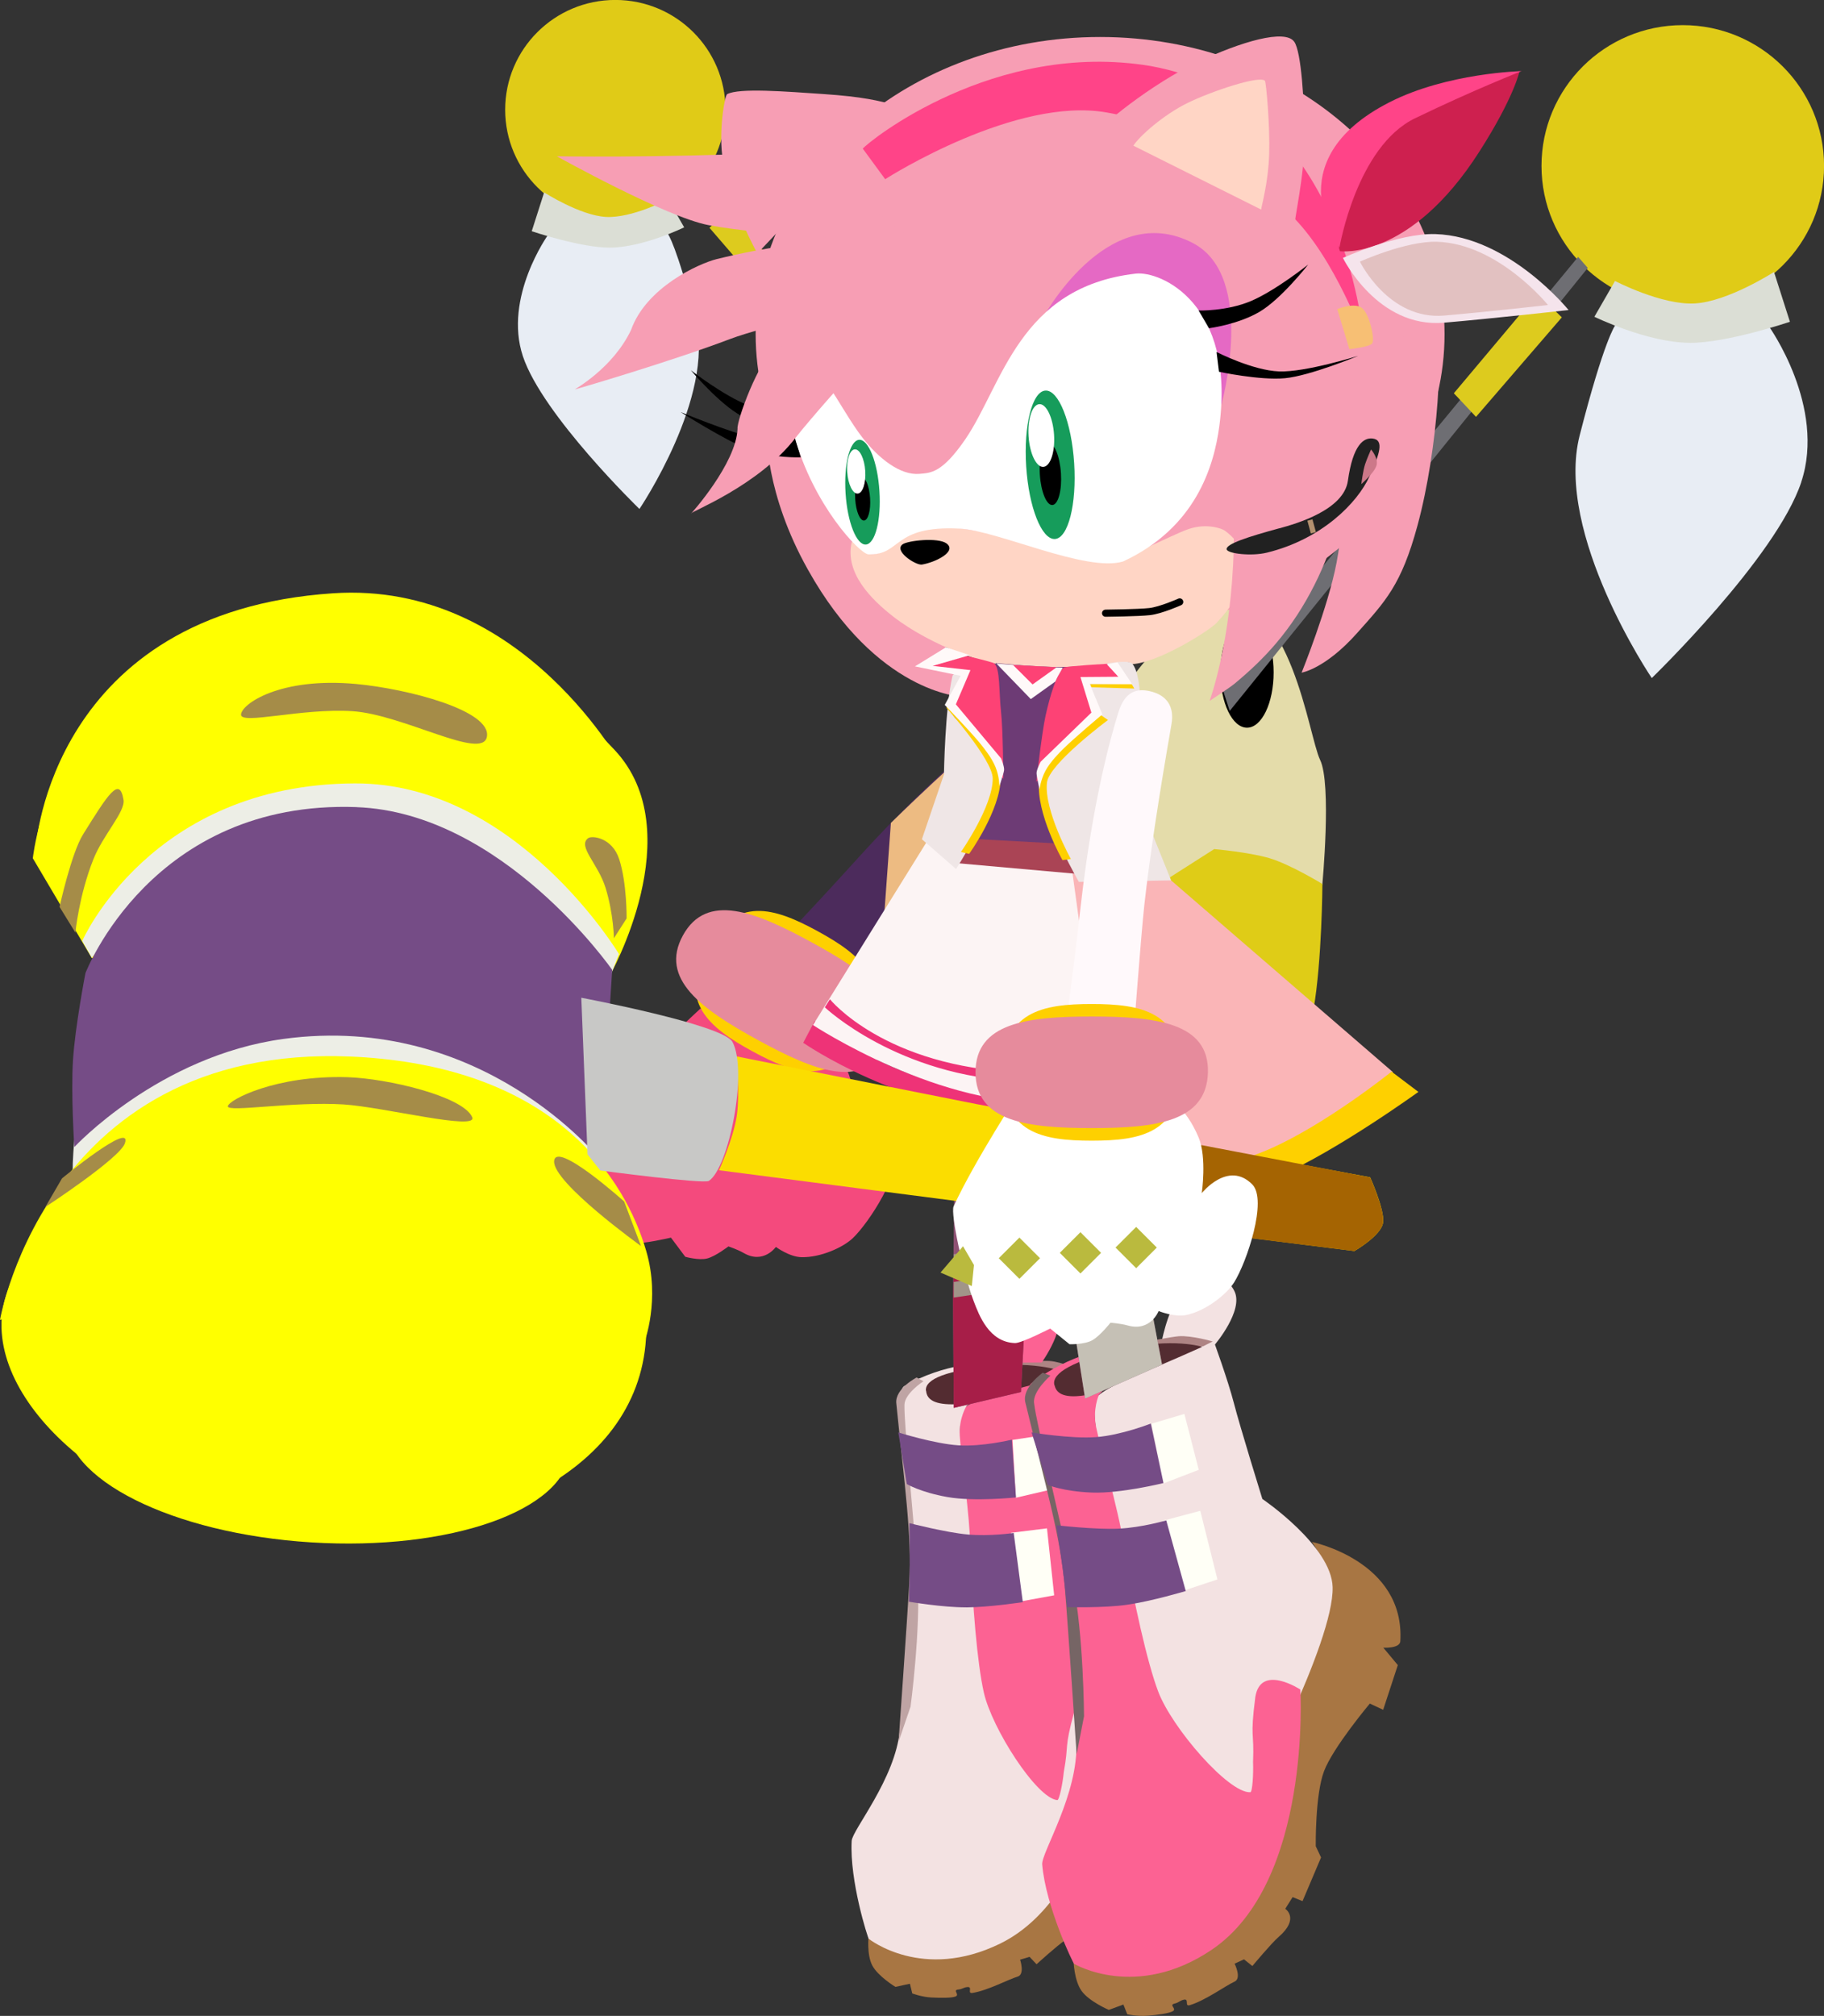 <svg version="1.1" xmlns="http://www.w3.org/2000/svg" xmlns:xlink="http://www.w3.org/1999/xlink" width="32.005" height="35.37" viewBox="0,0,32.005,35.37"><rect x="0" y="0" width="32.005" height="35.37" fill="#333333" stroke="none"/><g transform="translate(-221.55,-165.505)"><g data-paper-data="{&quot;isPaintingLayer&quot;:true}" fill-rule="nonzero" stroke-miterlimit="10" stroke-dasharray="" stroke-dashoffset="0" style="mix-blend-mode: normal"><path d="M239.132,178.185c0.313,-0.235 0.512,-0.145 0.656,0.015c0.214,0.238 0.198,0.482 -0.026,0.701c-0.895,0.875 -1.661,1.656 -2.24,2.296c-0.353,0.39 -1.674,1.963 -1.674,1.963c0,0 -0.081,-0.076 -0.384,-0.193c-0.303,-0.117 -0.538,-0.607 -0.538,-0.607c0,0 0.807,-0.836 1.681,-1.803c0.611,-0.676 1.578,-1.661 2.524,-2.372z" data-paper-data="{&quot;index&quot;:null}" fill="#4c2b5c" stroke="none" stroke-width="0" stroke-linecap="butt" stroke-linejoin="miter"/><path d="M239.132,178.185c0.313,-0.235 0.512,-0.145 0.656,0.015c0.214,0.238 0.198,0.482 -0.026,0.701c-0.895,0.875 -1.661,1.656 -2.24,2.296c-0.098,0.109 -0.47,0.541 -0.47,0.541l0.13,-1.794c0,0 1.263,-1.243 1.95,-1.759z" data-paper-data="{&quot;index&quot;:null}" fill="#edbb82" stroke="none" stroke-width="0" stroke-linecap="butt" stroke-linejoin="miter"/><g data-paper-data="{&quot;index&quot;:null}" stroke-width="0" stroke-linecap="butt" stroke-linejoin="miter"><g data-paper-data="{&quot;index&quot;:null}"><path d="M230.414,167.43c0,-1.063 0.865,-1.926 1.933,-1.926c1.067,0 1.933,0.862 1.933,1.926c0,1.063 -0.865,1.926 -1.933,1.926c-1.067,0 -1.933,-0.862 -1.933,-1.926z" fill="#e0cb17" stroke="none"/><path d="M231.081,168.066c0,-0.657 0.535,-1.19 1.194,-1.19c0.659,0 1.194,0.533 1.194,1.19c0,0.657 -0.535,1.19 -1.194,1.19c-0.659,0 -1.194,-0.533 -1.194,-1.19z" fill="#e0cb17" stroke="#000000"/><path d="M230.725,171.756c-0.344,-1.033 0.442,-2.131 0.442,-2.131l2.103,-0.015c0,0 0.153,0.203 0.486,1.505c0.345,1.352 -0.986,3.32 -0.986,3.32c0,0 -1.7,-1.646 -2.045,-2.679z" fill="#e8edf4" stroke="#000000"/><path d="M232.249,169.85c-0.511,0.002 -1.369,-0.288 -1.369,-0.288l0.218,-0.681c0,0 0.628,0.404 1.083,0.43c0.454,0.026 1.092,-0.307 1.092,-0.307l0.282,0.49c0,0 -0.722,0.354 -1.307,0.356z" fill="#dbded5" stroke="#000000"/></g><g data-paper-data="{&quot;index&quot;:null}" stroke="none"><path d="M238.306,173.602c0.201,0 0.364,0.339 0.364,0.756c0,0.418 -0.163,0.756 -0.364,0.756c-0.201,0 -0.364,-0.339 -0.364,-0.756c0,-0.418 0.163,-0.756 0.364,-0.756z" fill="#000000"/><path d="M239.711,178.877c0.21,0 0.835,0.905 0.835,1.089c0,0.184 -0.352,1.391 -0.562,1.391c-0.21,0 -1.26,-0.333 -1.26,-0.333c0,0 0.777,-2.147 0.987,-2.147z" fill="#807d5a"/><path d="M233.645,168.826l0.132,-0.151l4.867,5.898l-0.101,0.313z" fill="#6e6e73"/><path d="M235.477,170.54l-0.304,0.323l-1.174,-1.361l0.334,-0.323z" fill="#ddcb1e"/></g></g><g data-paper-data="{&quot;index&quot;:null}" stroke-width="0" stroke-linecap="butt" stroke-linejoin="miter"><g data-paper-data="{&quot;index&quot;:null}"><path d="M251.077,170.886c-1.369,0 -2.479,-1.106 -2.479,-2.47c0,-1.364 1.11,-2.47 2.479,-2.47c1.369,0 2.479,1.106 2.479,2.47c0,1.364 -1.11,2.47 -2.479,2.47z" fill="#e0cb17" stroke="none"/><path d="M251.167,170.757c-0.846,0 -1.532,-0.683 -1.532,-1.526c0,-0.843 0.686,-1.526 1.532,-1.526c0.846,0 1.532,0.683 1.532,1.526c0,0.843 -0.686,1.526 -1.532,1.526z" fill="#e0cb17" stroke="#000000"/><path d="M253.156,173.965c-0.442,1.326 -2.623,3.437 -2.623,3.437c0,0 -1.708,-2.524 -1.265,-4.258c0.427,-1.671 0.623,-1.931 0.623,-1.931l2.698,0.019c0,0 1.008,1.408 0.566,2.733z" fill="#e8edf4" stroke="#000000"/><path d="M251.202,171.52c-0.749,-0.003 -1.676,-0.457 -1.676,-0.457l0.362,-0.628c0,0 0.819,0.427 1.401,0.394c0.583,-0.033 1.389,-0.552 1.389,-0.552l0.279,0.874c0,0 -1.1,0.372 -1.756,0.37z" fill="#dbded5" stroke="#000000"/></g><g data-paper-data="{&quot;index&quot;:null}" stroke="none"><path d="M244.713,178.837c0.206,0.424 0.039,2.192 0.039,2.192l-3.115,0.019c0,0 -1.015,-1.289 -0.696,-2.713c0.235,-1.047 1.781,-2.344 1.981,-2.35c1.291,-0.039 1.586,2.428 1.791,2.852z" fill="#e4dcaa"/><path d="M243.898,177.303c0,0.536 -0.209,0.97 -0.467,0.97c-0.258,0 -0.467,-0.434 -0.467,-0.97c0,-0.536 0.209,-0.97 0.467,-0.97c0.258,0 0.467,0.434 0.467,0.97z" fill="#000000"/><path d="M244.599,183.213c-0.147,0.848 -0.611,2.207 -0.611,2.207l-1.181,0.483c0,0 -1.428,-0.574 -1.402,-1.345c0.013,-0.383 0.219,-3.37 0.219,-3.37l1.231,-0.785c0,0 0.603,0.052 0.968,0.159c0.364,0.107 0.931,0.453 0.931,0.453c0,0 -0.008,1.351 -0.156,2.199z" fill="#dfcc17"/><path d="M242.894,185.855c0,0 -1.347,0.427 -1.616,0.427c-0.269,0 -0.72,-1.549 -0.72,-1.785c0,-0.236 0.802,-1.397 1.071,-1.397c0.269,0 1.266,2.755 1.266,2.755z" fill="#807d5a"/><path d="M243.127,177.979l-0.13,-0.401l6.244,-7.566l0.169,0.194z" fill="#6e6e73"/><path d="M248.527,170.659l0.428,0.414l-1.506,1.746l-0.389,-0.414z" fill="#ddcb1e"/></g></g><g data-paper-data="{&quot;index&quot;:null}" stroke="none" stroke-width="0" stroke-linecap="butt" stroke-linejoin="miter"><g><path d="M241.694,193.091c0,0 1.498,0.527 1.236,1.846c-0.024,0.123 -0.296,0.068 -0.296,0.068l0.199,0.321l-0.345,0.706l-0.206,-0.133c0,0 -0.709,0.641 -0.913,1.014c-0.203,0.372 -0.309,1.221 -0.309,1.221l0.062,0.197l-0.406,0.68l-0.155,-0.089l-0.148,0.176c0,0 0.223,0.194 -0.177,0.452c-0.128,0.083 -0.498,0.419 -0.498,0.419l-0.123,-0.13l-0.166,0.05c0,0 0.088,0.258 -0.043,0.297c-0.157,0.046 -0.525,0.244 -0.791,0.286c-0.103,0.016 0.011,-0.111 -0.09,-0.103c-0.066,0.005 -0.088,0.037 -0.157,0.043c-0.112,0.01 0.028,0.088 -0.05,0.122c-0.064,0.028 -0.261,0.027 -0.429,0.018c-0.168,-0.009 -0.332,-0.071 -0.332,-0.071l-0.041,-0.17l-0.254,0.055c0,0 -0.305,-0.184 -0.406,-0.375c-0.101,-0.191 -0.065,-0.517 -0.065,-0.517c0,0 0.589,0.254 0.969,0.267c3.229,-0.622 2.806,-2.31 3.348,-4.143c0.25,-0.846 0.681,-1.154 0.736,-1.718c0.045,-0.463 -0.149,-0.787 -0.149,-0.787z" data-paper-data="{&quot;index&quot;:null}" fill="#a87643"/><path d="M238.71,194.891c-0.11,-1.015 -0.486,-4.478 -0.251,-4.681c0.314,-0.251 2.072,-0.67 2.072,-0.67c0,0 0.147,0.678 0.194,1.084c0.047,0.405 0.25,1.645 0.25,1.645c0,0 1.036,0.934 0.959,1.618c-0.103,0.918 -1.871,3.353 -1.871,3.353c0,0 -1.161,-0.575 -1.354,-2.348z" data-paper-data="{&quot;index&quot;:null}" fill="#fc6293"/><path d="M239.005,189.482c0.229,0.17 -0.493,0.686 -0.493,0.686c0,0 -0.142,0.221 -0.121,0.532c0.035,0.511 0.167,1.267 0.192,2.056c0.029,0.899 0.114,1.931 0.23,2.445c0.143,0.634 0.927,1.856 1.289,1.888c0.035,0.003 0.095,-0.295 0.114,-0.493c0.095,-0.521 -0.002,-0.377 0.185,-1.065c0.162,-0.551 0.764,-0.025 0.764,-0.025c0,0 -0.254,3.213 -2.064,4.1c-1.364,0.668 -2.299,-0.078 -2.307,-0.083c-0.014,-0.008 -0.339,-1.015 -0.3,-1.718c0.011,-0.195 0.765,-1.083 0.846,-1.948c0.075,-0.805 0.262,-2.16 0.242,-3.054c-0.035,-1.602 -0.37,-2.861 -0.164,-2.979c0.689,-0.392 1.444,-0.449 1.586,-0.344z" data-paper-data="{&quot;index&quot;:null}" fill="#f3e2e2"/><path d="M237.317,196.063c0,0 0.153,-2.147 0.187,-2.775c0.047,-0.868 -0.081,-1.693 -0.227,-3.163c-0.025,-0.256 0.357,-0.451 0.357,-0.451l0.119,0.066c0,0 -0.33,0.213 -0.333,0.414c-0.006,0.399 0.159,1.858 0.232,3.048c0.055,0.902 -0.125,2.247 -0.125,2.247z" data-paper-data="{&quot;index&quot;:null}" fill="#bfa4a4"/><path d="M239.466,193.602l-0.178,-1.203l0.633,-0.078l0.126,1.175z" data-paper-data="{&quot;index&quot;:null}" fill="#fffff6"/><path d="M239.374,191.784l-0.058,-1.015l0.566,-0.086l0.109,0.957z" data-paper-data="{&quot;index&quot;:null}" fill="#fffff6"/><path d="M237.461,191.542l-0.149,-0.904c0,0 0.635,0.199 1.055,0.226c0.42,0.027 0.937,-0.099 0.937,-0.099l0.073,1.013c0,0 -0.73,0.078 -1.206,-0.007c-0.476,-0.085 -0.71,-0.228 -0.71,-0.228z" data-paper-data="{&quot;index&quot;:null}" fill="#754c86"/><path d="M238.505,193.707c-0.406,0.003 -1.007,-0.099 -1.007,-0.099c0,0 0.014,-0.396 0.015,-0.649c0.002,-0.254 -0.007,-0.73 -0.007,-0.73c0,0 0.643,0.166 1.028,0.2c0.385,0.035 0.803,-0.027 0.803,-0.027l0.16,1.214c0,0 -0.586,0.089 -0.992,0.092z" data-paper-data="{&quot;index&quot;:null}" fill="#754c86"/><path d="M240.346,189.606l-1.632,-0.163c0,0 0.089,-0.053 0.441,-0.047c0.352,0.006 0.681,-0.021 0.812,-0.012c0.216,0.015 0.547,0.164 0.547,0.164z" data-paper-data="{&quot;index&quot;:null}" fill="#ae8484"/><path d="M237.797,189.903c-0.018,-0.2 0.363,-0.36 1.216,-0.436c0.853,-0.076 1.318,0.146 1.318,0.146c0,0 -0.666,0.195 -1.013,0.279c-0.708,0.182 -0.603,0.235 -0.986,0.251c-0.383,0.016 -0.518,-0.082 -0.531,-0.231z" data-paper-data="{&quot;index&quot;:null}" fill="#532c31"/></g><path d="M238.897,189.417c0,0 0.078,-0.732 0.356,-0.957c0.278,-0.225 0.648,-0.338 0.842,-0.013c0.194,0.325 -0.266,0.964 -0.266,0.964z" fill="#fc6293"/></g><g data-paper-data="{&quot;index&quot;:null}" stroke="none" stroke-width="0" stroke-linecap="butt" stroke-linejoin="miter"><path d="M239.572,184.367l0.005,3.463l-0.113,2.099l-1.178,0.278l-0.014,-1.929l0.042,-3.747z" data-paper-data="{&quot;index&quot;:null}" fill="#8e5173"/><path d="M239.572,187.334l0.005,0.496l-0.113,2.099l-1.178,0.278l-0.014,-1.929l0.024,-0.762z" data-paper-data="{&quot;index&quot;:null}" fill="#a71e48"/><path d="M238.285,187.786v-0.275l1.278,-0.178l0.016,0.259z" fill="#a19589"/><path d="M238.285,188.272v-0.275l1.278,-0.178l0.016,0.259z" fill="#a19589"/></g><path d="M240.972,183.126l1.267,0.676l2.673,0.985c0,0 -2.214,0.154 -3.066,-0.123c-0.783,-0.254 -2.164,-1.871 -2.164,-1.871z" data-paper-data="{&quot;index&quot;:null}" fill="#f79db4" stroke="none" stroke-width="0" stroke-linecap="butt" stroke-linejoin="miter"/><path d="M232.256,184.826c0.536,-0.661 1.584,-1.625 1.584,-1.625l2.347,0.719c0,0 0.267,0.247 0.348,0.803c0.052,0.361 -0.179,0.917 -0.179,0.917c0,0 0.566,-0.43 0.859,0.067c0.188,0.319 -0.414,1.25 -0.703,1.524c-0.17,0.161 -0.563,0.34 -0.9,0.332c-0.212,-0.005 -0.448,-0.18 -0.448,-0.18c0,0 -0.216,0.308 -0.564,0.107c-0.106,-0.062 -0.269,-0.116 -0.269,-0.116c0,0 -0.223,0.172 -0.37,0.211c-0.146,0.039 -0.387,-0.029 -0.387,-0.029l-0.251,-0.336c0,0 -0.527,0.122 -0.634,0.091c-0.418,-0.12 -0.47,-0.6 -0.5,-0.857c-0.054,-0.471 -0.019,-1.522 0.066,-1.627z" data-paper-data="{&quot;index&quot;:null}" fill="#f44a7d" stroke="none" stroke-width="0" stroke-linecap="butt" stroke-linejoin="miter"/><g data-paper-data="{&quot;index&quot;:null}" stroke="none" stroke-width="0" stroke-linecap="butt" stroke-linejoin="miter"><path d="M241.937,189.028c0,0 0.138,-0.723 0.433,-0.925c0.295,-0.202 0.674,-0.284 0.84,0.056c0.167,0.34 -0.344,0.939 -0.344,0.939z" fill="#f3e2e2"/><g><path d="M244.567,192.559c0,0 1.636,0.332 1.554,1.742c-0.008,0.131 -0.298,0.114 -0.298,0.114l0.254,0.305l-0.257,0.784l-0.234,-0.109c0,0 -0.646,0.769 -0.804,1.187c-0.158,0.417 -0.145,1.316 -0.145,1.316l0.093,0.197l-0.325,0.766l-0.174,-0.07l-0.129,0.205c0,0 0.26,0.17 -0.119,0.496c-0.122,0.105 -0.458,0.508 -0.458,0.508l-0.147,-0.117l-0.165,0.076c0,0 0.129,0.256 -0.001,0.315c-0.157,0.071 -0.511,0.33 -0.782,0.412c-0.105,0.032 -0.005,-0.118 -0.109,-0.095c-0.068,0.015 -0.086,0.051 -0.157,0.067c-0.115,0.027 0.042,0.088 -0.034,0.134c-0.062,0.038 -0.268,0.066 -0.444,0.08c-0.176,0.015 -0.356,-0.025 -0.356,-0.025l-0.068,-0.171l-0.256,0.094c0,0 -0.345,-0.148 -0.477,-0.332c-0.133,-0.184 -0.142,-0.529 -0.142,-0.529c0,0 0.65,0.179 1.047,0.139c3.272,-1.114 2.587,-2.81 2.886,-4.796c0.138,-0.917 0.542,-1.3 0.518,-1.894c-0.02,-0.488 -0.269,-0.798 -0.269,-0.798z" data-paper-data="{&quot;index&quot;:null}" fill="#a87643"/><path d="M241.721,194.863c-0.261,-1.041 -1.153,-4.591 -0.937,-4.837c0.29,-0.306 2.06,-0.997 2.06,-0.997c0,0 0.251,0.685 0.358,1.1c0.107,0.415 0.498,1.676 0.498,1.676c0,0 1.213,0.822 1.233,1.546c0.026,0.97 -1.463,3.76 -1.463,3.76c0,0 -1.292,-0.431 -1.749,-2.249z" data-paper-data="{&quot;index&quot;:null}" fill="#f3e2e2"/><path d="M241.247,189.191c0.263,0.144 -0.414,0.786 -0.414,0.786c0,0 -0.116,0.251 -0.049,0.571c0.11,0.527 0.357,1.294 0.497,2.112c0.16,0.931 0.395,2.005 0.591,2.523c0.241,0.639 1.235,1.787 1.617,1.768c0.037,-0.002 0.056,-0.321 0.048,-0.53c0.023,-0.556 -0.056,-0.392 0.039,-1.136c0.089,-0.597 0.791,-0.136 0.791,-0.136c0,0 0.2,3.382 -1.556,4.566c-1.324,0.893 -2.405,0.251 -2.414,0.247c-0.016,-0.006 -0.499,-1.007 -0.56,-1.745c-0.017,-0.205 0.64,-1.237 0.599,-2.15c-0.038,-0.849 -0.04,-2.286 -0.189,-3.214c-0.268,-1.662 -0.799,-2.925 -0.601,-3.077c0.661,-0.507 1.438,-0.676 1.601,-0.587z" data-paper-data="{&quot;index&quot;:null}" fill="#fc6293"/><path d="M240.441,196.285c0,0 -0.151,-2.257 -0.206,-2.915c-0.076,-0.911 -0.329,-1.751 -0.694,-3.259c-0.063,-0.262 0.306,-0.521 0.306,-0.521l0.134,0.052c0,0 -0.313,0.27 -0.287,0.479c0.051,0.416 0.434,1.911 0.682,3.14c0.188,0.931 0.195,2.357 0.195,2.357z" data-paper-data="{&quot;index&quot;:null}" fill="#766565"/><path d="M242.322,193.413l-0.359,-1.227l0.648,-0.173l0.301,1.204z" data-paper-data="{&quot;index&quot;:null}" fill="#fffff6"/><path d="M241.963,191.533l-0.207,-1.049l0.576,-0.171l0.252,0.981z" data-paper-data="{&quot;index&quot;:null}" fill="#fffff6"/><path d="M239.651,190.638c0,0 0.69,0.115 1.131,0.082c0.441,-0.033 0.961,-0.238 0.961,-0.238l0.222,1.044c0,0 -0.748,0.186 -1.256,0.167c-0.508,-0.02 -0.772,-0.134 -0.772,-0.134z" data-paper-data="{&quot;index&quot;:null}" fill="#754c86"/><path d="M240.274,193.703c0,0 -0.043,-0.414 -0.078,-0.678c-0.035,-0.264 -0.113,-0.759 -0.113,-0.759c0,0 0.693,0.08 1.099,0.06c0.406,-0.02 0.832,-0.145 0.832,-0.145l0.342,1.24c0,0 -0.597,0.178 -1.019,0.239c-0.422,0.062 -1.063,0.043 -1.063,0.043z" data-paper-data="{&quot;index&quot;:null}" fill="#754c86"/><path d="M242.661,189.126l-1.722,0.066c0,0 0.085,-0.068 0.452,-0.112c0.367,-0.044 0.706,-0.12 0.843,-0.13c0.227,-0.016 0.594,0.092 0.594,0.092z" data-paper-data="{&quot;index&quot;:null}" fill="#ae8484"/><path d="M240.05,189.804c-0.048,-0.206 0.326,-0.427 1.203,-0.63c0.877,-0.203 1.393,-0.038 1.393,-0.038c0,0 -0.665,0.299 -1.015,0.437c-0.711,0.291 -0.594,0.332 -0.99,0.404c-0.396,0.072 -0.551,-0.01 -0.586,-0.163z" data-paper-data="{&quot;index&quot;:null}" fill="#532c31"/></g></g><g data-paper-data="{&quot;index&quot;:null}" stroke="none" stroke-width="0" stroke-linecap="butt" stroke-linejoin="miter"><path d="M241.076,184.557l0.641,3.722l0.222,1.168l-1.35,0.596l-0.232,-1.482l-0.612,-4.095z" data-paper-data="{&quot;index&quot;:null}" fill="#8e5173"/><path d="M241.498,187.03l0.22,1.25l0.222,1.168l-1.35,0.596l-0.232,-1.482l-0.172,-1.275z" data-paper-data="{&quot;index&quot;:null}" fill="#c5c0b5"/><path d="M241.498,187.03l0.037,0.233l-1.317,0.289l-0.032,-0.265z" data-paper-data="{&quot;index&quot;:null}" fill="#a19589"/><path d="M241.579,187.515l0.037,0.233l-1.317,0.289l-0.032,-0.265z" data-paper-data="{&quot;index&quot;:null}" fill="#a19589"/></g><g data-paper-data="{&quot;index&quot;:null}" stroke="none" stroke-width="0" stroke-linecap="butt" stroke-linejoin="miter"><path d="M234.747,183.948c-0.758,-0.414 -1.309,-0.868 -0.798,-1.803c0.51,-0.934 1.19,-0.716 1.948,-0.302c0.758,0.414 1.324,0.877 0.798,1.803c-0.525,0.926 -1.19,0.716 -1.948,0.302z" fill="#fed000"/><path d="M234.852,183.755c-0.988,-0.54 -1.737,-1.074 -1.32,-1.836c0.417,-0.762 1.27,-0.421 2.259,0.119c0.988,0.54 1.756,1.085 1.32,1.836c-0.436,0.752 -1.27,0.421 -2.259,-0.119z" fill="#e68b9c"/></g><path d="M235.845,183.419c0,0 1.452,1.258 3.735,1.35c2.654,0.063 4.329,-1.131 4.329,-1.131l0.25,0.377c0,0 -2.021,1.006 -4.602,1.086c-2.163,-0.081 -3.913,-1.3 -3.913,-1.3z" data-paper-data="{&quot;index&quot;:null}" fill="#ee3377" stroke="none" stroke-width="0" stroke-linecap="butt" stroke-linejoin="miter"/><path d="M241.371,180.226l1.249,1.69l1.322,1.803c0,0 -1.288,0.874 -3.867,1.116c-1.979,0.157 -4.26,-1.345 -4.26,-1.345l2.008,-3.234z" data-paper-data="{&quot;index&quot;:null}" fill="#fcf4f4" stroke="none" stroke-width="0" stroke-linecap="butt" stroke-linejoin="miter"/><path d="M236.112,183.037c0,0 0.957,1.189 3.344,1.283c2.654,0.063 4.152,-1.053 4.152,-1.053l0.088,0.123c0,0 -1.2,0.992 -4.232,1.086c-2.163,-0.081 -3.441,-1.297 -3.441,-1.297z" data-paper-data="{&quot;index&quot;:null}" fill="#ee3377" stroke="none" stroke-width="0" stroke-linecap="butt" stroke-linejoin="miter"/><g data-paper-data="{&quot;index&quot;:null}" stroke="none" stroke-width="0" stroke-linecap="butt" stroke-linejoin="miter"><path d="M241.141,186.437l-0.872,-6.335l1.811,0.834l3.911,3.38c0,0 -1.416,1.203 -2.449,1.505c-1.033,0.303 -2.401,0.615 -2.401,0.615z" fill="#fab5b7"/><path d="M245.968,184.308l0.47,0.355c0,0 -1.434,1.038 -2.463,1.486c-1.029,0.449 -2.828,0.82 -2.828,0.82l-0.006,-0.572c0,0 1.68,-0.297 2.672,-0.726c0.992,-0.429 2.155,-1.364 2.155,-1.364z" fill="#fed000"/></g><path d="M238.232,180.64l0.388,-0.489l1.572,0.114l0.384,0.584z" data-paper-data="{&quot;index&quot;:null}" fill="#aa4455" stroke="none" stroke-width="0" stroke-linecap="butt" stroke-linejoin="miter"/><g data-paper-data="{&quot;index&quot;:null}" stroke-width="0" stroke-linecap="butt" stroke-linejoin="miter"><path d="M222.126,180.564c0,0 0.468,-4.649 5.666,-4.184c1.996,0.179 3.254,0.914 4.539,2.28c1.356,1.442 -0.092,3.984 -0.092,3.984l-9.078,-0.329z" fill="#ffff00" stroke="none"/><path d="M222.873,181.868l-0.278,-0.451c0,0 0.206,-0.941 0.413,-1.273c0.444,-0.713 0.641,-1.025 0.709,-0.605c0.034,0.209 -0.36,0.616 -0.529,1.044c-0.254,0.64 -0.315,1.285 -0.315,1.285z" fill="#a58c48" stroke="#000000"/><path d="M225.779,178.042c0.012,-0.188 0.689,-0.66 2.022,-0.536c0.893,0.083 2.379,0.464 2.292,0.927c-0.079,0.423 -1.467,-0.393 -2.362,-0.45c-0.895,-0.056 -1.964,0.246 -1.952,0.058z" fill="#a58c48" stroke="#000000"/><path d="M232.322,181.967c0,0 -0.005,-0.423 -0.146,-0.883c-0.131,-0.426 -0.497,-0.73 -0.306,-0.873c0.067,-0.05 0.422,-0.011 0.545,0.369c0.137,0.423 0.13,1.039 0.13,1.039l-0.223,0.348z" fill="#a58c48" stroke="#000000"/><path d="M227.565,183.517c2.553,0.092 4.443,2.139 4.443,2.139l0.045,0.593c0,0 -2.056,-2.587 -5.527,-2.114c-2.181,0.297 -3.659,1.899 -3.659,1.899c0,0 -0.068,0.283 -0.03,-0.312c0.038,-0.595 0.077,-0.378 0.077,-0.378c0,0 1.069,-1.956 4.651,-1.827z" fill="#edeee6" stroke="none"/><path d="M232.41,182.243l-0.143,0.371c0,0 -2.1,-3.07 -5.511,-2.519c-2.143,0.346 -3.595,2.215 -3.595,2.215l-0.168,-0.296c0,0 1.2,-2.751 4.784,-2.764c2.828,-0.01 4.634,2.994 4.634,2.994z" fill="#edeee6" stroke="none"/><path d="M227.806,179.667c2.564,0.093 4.486,2.855 4.486,2.855l-0.213,3.327c0,0 -2.065,-2.588 -5.551,-2.116c-2.191,0.297 -3.674,1.898 -3.674,1.898c0,0 -0.061,-0.933 -0.023,-1.528c0.038,-0.595 0.218,-1.523 0.218,-1.523c0,0 1.161,-3.044 4.758,-2.914z" fill="#754c86" stroke="none"/><path d="M229.022,187.063c-1.337,-0.084 -7.472,1.6 -7.472,1.6c0,0 0.889,-5.17 6.695,-4.581c3.045,0.309 4.258,2.046 4.646,3.379c0.248,0.852 -0.033,1.59 -0.033,1.59c0,0 -2.498,-1.903 -3.835,-1.987z" fill="#ffff00" stroke="none"/><path d="M227.579,184.883c-0.896,-0.056 -2.038,0.144 -2.031,0.033c0.007,-0.11 0.842,-0.55 2.101,-0.511c0.697,0.022 2.02,0.333 2.186,0.7c0.112,0.248 -1.56,-0.178 -2.256,-0.222z" fill="#a58c48" stroke="#000000"/><path d="M222.345,186.684l0.293,-0.504c0,0 1.245,-1.024 1.103,-0.614c-0.091,0.263 -1.396,1.117 -1.396,1.117z" fill="#a58c48" stroke="#000000"/><path d="M231.273,185.879c0.024,-0.376 1.229,0.707 1.229,0.707l0.295,0.781c0,0 -1.548,-1.112 -1.524,-1.488z" fill="#a58c48" stroke="#000000"/><path d="M226.668,192.452c-2.742,-0.138 -5.197,-2.084 -5.089,-3.808c0.108,-1.724 2.948,-3.111 5.69,-2.977c2.863,0.14 5.724,1.601 5.616,3.325c-0.151,2.404 -2.996,3.647 -6.219,3.485z" fill="#ffff00" stroke="#000000"/><path d="M222.707,190.409c0.065,-1.039 2.098,-1.756 4.539,-1.603c2.442,0.153 4.369,1.119 4.303,2.158c-0.065,1.039 -2.098,1.756 -4.539,1.603c-2.442,-0.153 -4.369,-1.12 -4.303,-2.158z" fill="#ffff00" stroke="#000000"/><path d="M234.166,186.038c0,0 0.252,-0.553 0.312,-0.956c0.06,-0.403 -0.015,-1.044 -0.015,-1.044l4.221,0.839l6.907,1.284c0,0 0.253,0.558 0.228,0.79c-0.026,0.231 -0.504,0.504 -0.504,0.504l-7.011,-0.881l-4.137,-0.536z" fill="#fbdd00" stroke="none"/><path d="M231.859,185.759l-0.109,-2.748c0,0 2.491,0.471 2.653,0.776c0.274,0.517 -0.066,2.209 -0.414,2.437c-0.092,0.06 -1.906,-0.182 -1.906,-0.182z" fill="#c8c8c6" stroke="none"/><path d="M222.179,180.367c0,0 0.263,-4.124 5.22,-4.453c3.345,-0.221 5.111,3.107 5.111,3.107c0,0 -0.94,-1.215 -2.195,-1.909c-1.016,-0.562 -2.357,-0.743 -3.499,-0.643c-0.768,0.068 -1.583,0.159 -2.123,0.421c-2.229,1.078 -2.515,3.477 -2.515,3.477z" fill="#ffff00" stroke="#000000"/><path d="M242.409,187.095c0,0 -0.033,-0.387 0.026,-0.79c0.06,-0.403 0.194,-0.709 0.194,-0.709l2.961,0.566c0,0 0.253,0.558 0.228,0.79c-0.026,0.231 -0.504,0.504 -0.504,0.504z" fill="#a56402" stroke="none"/></g><path d="M239.467,184.619l2.558,0.125c0,0 0.334,0.181 0.558,0.722c0.145,0.351 0.054,0.973 0.054,0.973c0,0 0.462,-0.58 0.886,-0.153c0.272,0.274 -0.098,1.371 -0.32,1.722c-0.131,0.207 -0.482,0.488 -0.824,0.567c-0.216,0.049 -0.499,-0.067 -0.499,-0.067c0,0 -0.14,0.367 -0.543,0.253c-0.123,-0.035 -0.302,-0.048 -0.302,-0.048c0,0 -0.182,0.231 -0.32,0.308c-0.138,0.077 -0.398,0.07 -0.398,0.07l-0.34,-0.276c0,0 -0.502,0.258 -0.617,0.255c-0.454,-0.014 -0.63,-0.485 -0.726,-0.738c-0.176,-0.462 -0.41,-1.534 -0.351,-1.662c0.372,-0.806 1.184,-2.05 1.184,-2.05z" data-paper-data="{&quot;index&quot;:null}" fill="#ffffff" stroke="none" stroke-width="0" stroke-linecap="butt" stroke-linejoin="miter"/><path d="M239.764,171.074c0,0 0.618,-0.675 1.408,-0.766c0.705,-0.081 1.018,0.117 1.474,0.63c0.691,0.777 0.3,2.121 0.3,2.121c0,0 0.353,-2.025 -1.187,-2.521c-0.953,-0.307 -1.995,0.535 -1.995,0.535z" data-paper-data="{&quot;index&quot;:null}" fill="#000000" stroke="none" stroke-width="0" stroke-linecap="butt" stroke-linejoin="miter"/><path d="M240.853,166.154c3.338,0 6.044,2.334 6.044,5.213c0,2.879 -2.706,5.213 -6.044,5.213c-3.338,0 -6.044,-2.334 -6.044,-5.213c0,-2.879 2.706,-5.213 6.044,-5.213z" data-paper-data="{&quot;index&quot;:null}" fill="#f79eb4" stroke="none" stroke-width="0" stroke-linecap="butt" stroke-linejoin="miter"/><path d="M235.572,172.63c-0,-0.001 0.197,1.167 0.604,1.815c0.407,0.647 1.959,2.372 1.959,2.372l0.283,0.911c0,0 -1.48,-0.058 -2.691,-2.227c-0.755,-1.344 -0.725,-2.404 -0.719,-2.388" data-paper-data="{&quot;index&quot;:null}" fill="#f79eb4" stroke="#f89db5" stroke-width="0" stroke-linecap="butt" stroke-linejoin="round"/><g data-paper-data="{&quot;index&quot;:null}" fill="#ffd5c5" stroke="none" stroke-width="1" stroke-linecap="round" stroke-linejoin="round"><path d="M236.494,175.025c0.013,-0.058 0.107,0.059 0.15,0.101c0.266,0.256 0.561,-0.04 0.758,-0.195c0.152,-0.119 0.4,-0.182 0.588,-0.184c0.907,-0.001 2.652,0.589 2.966,0.602c0.292,0.012 1.141,-0.457 1.451,-0.562c0.318,-0.108 0.589,-0.007 0.637,0.03c0.101,0.078 0.82,0.578 -0.14,1.61c-0.133,0.143 -0.975,0.672 -1.448,0.727c-0.397,0.047 -1.777,0.245 -2.823,-0.105c-0.834,-0.279 -1.341,-0.671 -1.405,-0.722c-0.396,-0.308 -0.853,-0.768 -0.735,-1.303z"/><path d=""/></g><g data-paper-data="{&quot;index&quot;:null}" fill="#000000" stroke="none" stroke-width="1" stroke-linecap="round" stroke-linejoin="round"><path d="M237.718,175.411c-0.11,0.007 -0.488,-0.239 -0.331,-0.355c0.091,-0.067 0.62,-0.125 0.77,-0.017c0.196,0.142 -0.2,0.337 -0.439,0.373z"/><path d=""/></g><path d="M245.335,171.811c0.023,0.014 -0.137,2.303 -0.285,2.826c-0.222,0.784 -0.579,1.531 -1.109,2.155c-0.225,0.265 -0.459,0.484 -0.724,0.705c-0.086,0.072 -0.443,0.306 -0.443,0.306c0,0 0.383,-1.028 0.424,-2.686c0.022,-0.88 -0.099,-2.829 -0.078,-2.776" data-paper-data="{&quot;index&quot;:null}" fill="#f79eb4" stroke="#f89db5" stroke-width="0" stroke-linecap="butt" stroke-linejoin="round"/><path d="M246.714,171.141c0.18,0.359 0.077,2.226 -0.292,3.585c-0.284,1.047 -0.564,1.33 -1.06,1.887c-0.562,0.631 -0.973,0.694 -0.973,0.694c0,0 0.467,-1.156 0.614,-1.934c0.146,-0.778 0.441,-3.579 0.427,-3.594" data-paper-data="{&quot;index&quot;:null}" fill="#f79eb4" stroke="#f89db5" stroke-width="0" stroke-linecap="butt" stroke-linejoin="round"/><g data-paper-data="{&quot;index&quot;:null}" fill="#ff4488" stroke="none" stroke-width="1" stroke-linecap="round" stroke-linejoin="round"><path d="M236.689,168.113c0.092,-0.118 2.302,-1.908 5.047,-1.45c3.394,0.605 3.73,4.709 3.727,4.708c-0.034,-0.009 -0.577,-1.578 -1.455,-2.266c-1.138,-0.892 -1.797,-1.411 -3.047,-1.628c-1.585,-0.275 -3.792,1.116 -3.879,1.172"/><path d=""/></g><g data-paper-data="{&quot;index&quot;:null}" stroke="none" stroke-width="1" stroke-linecap="round" stroke-linejoin="round"><g fill="#f79eb4"><path d="M240.755,167.896c0.044,-0.152 1.012,-0.925 1.795,-1.295c0.783,-0.37 1.55,-0.591 1.71,-0.363c0.122,0.174 0.18,1.042 0.178,1.718c-0.003,0.676 -0.168,1.295 -0.191,1.654"/></g><g fill="#ffd5c5"><path d="M241.437,168.061c0.1,-0.161 0.524,-0.54 0.948,-0.748c0.424,-0.209 1.28,-0.493 1.361,-0.389c0.02,0.026 0.089,0.78 0.074,1.28c-0.015,0.5 -0.131,0.894 -0.141,0.978"/></g></g><g data-paper-data="{&quot;index&quot;:null}" fill="#f79eb4" stroke="none" stroke-width="1" stroke-linecap="round" stroke-linejoin="round"><path d="M234.84,169.952c-0.009,-0.013 -0.469,-0.841 -0.604,-1.625c-0.086,-0.502 0.031,-1.147 0.073,-1.17c0.209,-0.113 1.035,-0.046 1.7,-0.001c0.664,0.045 0.977,0.115 1.272,0.203"/><path d=""/></g><path d="M234.558,172.802c-0.39,-0.21 -0.886,-0.801 -0.886,-0.801c0,0 0.579,0.452 1.013,0.617c0.434,0.165 0.713,0.094 0.713,0.094l0.052,0.344c0,0 -0.503,-0.045 -0.893,-0.255z" data-paper-data="{&quot;index&quot;:null}" fill="#000000" stroke="none" stroke-width="0" stroke-linecap="butt" stroke-linejoin="miter"/><path d="M241.628,170.968c-0.608,0 -1.8,0.15 -1.8,0.15c0,0 1.134,-2.136 2.65,-1.35c1.134,0.588 0.5,2.85 0.5,2.85c0,0 -0.742,-1.65 -1.35,-1.65z" data-paper-data="{&quot;index&quot;:null}" fill="#e569c4" stroke="none" stroke-width="0" stroke-linecap="butt" stroke-linejoin="miter"/><path d="M234.685,173.39c-0.413,-0.158 -1.191,-0.654 -1.191,-0.654c0,0 0.842,0.348 1.293,0.456c0.452,0.109 0.719,0.002 0.719,0.002l0.096,0.335c0,0 -0.505,0.02 -0.918,-0.138z" data-paper-data="{&quot;index&quot;:null}" fill="#000000" stroke="none" stroke-width="0" stroke-linecap="butt" stroke-linejoin="miter"/><path d="M238.492,173.206c0.649,-0.952 0.938,-2.665 2.985,-2.9c0.445,-0.051 1.752,0.533 1.468,2.676c-0.095,0.713 -0.419,1.786 -1.69,2.375c-0.653,0.194 -2.192,-0.543 -2.868,-0.577c-1.187,-0.061 -1.015,0.472 -1.6,0.451c-0.147,-0.005 -0.973,-0.867 -1.302,-2.089c-0.155,-0.576 -0.109,-1.418 -0.041,-1.418c0.449,0.004 0.832,0.935 1.238,1.458c0.284,0.366 0.665,0.667 1.002,0.637c0.196,-0.018 0.395,-0.008 0.809,-0.614z" data-paper-data="{&quot;index&quot;:null}" fill="#ffffff" stroke="none" stroke-width="0" stroke-linecap="butt" stroke-linejoin="miter"/><g data-paper-data="{&quot;index&quot;:null}" stroke="none" stroke-linecap="butt" stroke-linejoin="miter"><path d="M240.398,173.633c0.046,0.719 -0.105,1.314 -0.337,1.329c-0.233,0.015 -0.459,-0.556 -0.505,-1.275c-0.046,-0.719 0.105,-1.314 0.337,-1.329c0.233,-0.015 0.459,0.556 0.505,1.275z" fill="#169c5b" stroke-width="NaN"/><path d="M240.166,173.81c0.019,0.3 -0.048,0.549 -0.15,0.556c-0.102,0.007 -0.201,-0.232 -0.22,-0.532c-0.019,-0.3 0.048,-0.549 0.15,-0.556c0.102,-0.007 0.201,0.232 0.22,0.532z" fill="#000000" stroke-width="0"/><path d="M240.045,173.132c0.02,0.304 -0.065,0.557 -0.188,0.565c-0.123,0.008 -0.239,-0.232 -0.259,-0.536c-0.02,-0.304 0.065,-0.557 0.188,-0.565c0.123,-0.008 0.239,0.232 0.259,0.536z" fill="#ffffff" stroke-width="0"/></g><g data-paper-data="{&quot;index&quot;:null}" stroke="none" stroke-linecap="butt" stroke-linejoin="miter"><path d="M236.981,174.121c0.033,0.507 -0.074,0.927 -0.238,0.938c-0.164,0.011 -0.324,-0.392 -0.356,-0.899c-0.033,-0.507 0.074,-0.927 0.238,-0.938c0.164,-0.011 0.324,0.392 0.356,0.899z" fill="#169c5b" stroke-width="NaN"/><path d="M236.817,174.246c0.014,0.212 -0.034,0.387 -0.106,0.392c-0.072,0.005 -0.142,-0.163 -0.155,-0.375c-0.014,-0.212 0.034,-0.387 0.106,-0.392c0.072,-0.005 0.142,0.163 0.155,0.375z" fill="#000000" stroke-width="0"/><path d="M236.732,173.767c0.014,0.214 -0.045,0.393 -0.133,0.398c-0.087,0.006 -0.169,-0.164 -0.183,-0.378c-0.014,-0.214 0.045,-0.393 0.133,-0.398c0.087,-0.006 0.169,0.164 0.183,0.378z" fill="#ffffff" stroke-width="0"/></g><path d="M242.25,176.066c0,0 -0.331,0.148 -0.529,0.17c-0.198,0.022 -0.772,0.028 -0.772,0.028" data-paper-data="{&quot;index&quot;:null}" fill="none" stroke="#000000" stroke-width="0.125" stroke-linecap="round" stroke-linejoin="miter"/><path d="M242.764,171.265l-0.182,-0.312c0,0 0.49,0.015 0.918,-0.166c0.428,-0.181 1.004,-0.64 1.004,-0.64c0,0 -0.475,0.608 -0.857,0.831c-0.382,0.223 -0.883,0.286 -0.883,0.286z" data-paper-data="{&quot;index&quot;:null}" fill="#000000" stroke="none" stroke-width="0" stroke-linecap="butt" stroke-linejoin="miter"/><path d="M244.097,172.141c-0.441,0.041 -1.158,-0.113 -1.158,-0.113l-0.043,-0.347c0,0 0.633,0.324 1.097,0.341c0.464,0.017 1.388,-0.273 1.388,-0.273c0,0 -0.843,0.35 -1.284,0.392z" data-paper-data="{&quot;index&quot;:null}" fill="#000000" stroke="none" stroke-width="0" stroke-linecap="butt" stroke-linejoin="miter"/><path d="M238.342,178.543c0.139,-0.608 0.686,-1.404 0.686,-1.404c0,0 0.689,0.071 1.152,0.069c0.463,-0.003 1.182,-0.082 1.182,-0.082l0.046,2.261l0.164,0.997l-3.371,-0.183c0,0 0.002,-1.05 0.141,-1.658z" data-paper-data="{&quot;index&quot;:null}" fill="#6d3b75" stroke="none" stroke-width="0" stroke-linecap="butt" stroke-linejoin="miter"/><path d="M237.726,180.23l0.387,-1.137c0,0 0.018,-1.171 0.151,-1.735c0.075,-0.093 0.207,-0.03 0.207,-0.03c0,0 -0.226,0.317 -0.216,0.386c0.032,0.219 -0.058,0.302 0.09,0.419c0.677,0.534 0.754,0.829 0.754,0.829c0,0 -0.025,0.187 -0.043,0.28c-0.1,0.52 -0.73,1.51 -0.73,1.51z" data-paper-data="{&quot;index&quot;:null}" fill="#efe6e6" stroke="none" stroke-width="0" stroke-linecap="butt" stroke-linejoin="miter"/><path d="M240.48,180.978c0,0 -0.544,-0.956 -0.644,-1.476c-0.018,-0.093 -0.043,-0.28 -0.043,-0.28c0,0 0.077,-0.296 0.754,-0.829c0.148,-0.117 0.231,-0.235 0.263,-0.453c0.01,-0.069 -0.18,-0.355 -0.179,-0.419c0.007,-0.313 0.187,-0.346 0.187,-0.346c0,0 0.528,-0.115 0.603,-0.022c0.288,0.357 0.048,2.235 0.048,2.235l0.63,1.564z" data-paper-data="{&quot;index&quot;:null}" fill="#efe6e6" stroke="none" stroke-width="0" stroke-linecap="butt" stroke-linejoin="miter"/><path d="M241.175,178.001c0.116,-0.374 0.331,-0.416 0.541,-0.371c0.313,0.068 0.443,0.275 0.389,0.584c-0.215,1.233 -0.381,2.314 -0.476,3.171c-0.058,0.523 -0.212,2.571 -0.212,2.571c0,0 -0.11,-0.015 -0.424,0.067c-0.314,0.082 -0.791,-0.178 -0.791,-0.178c0,0 0.167,-1.15 0.311,-2.445c0.101,-0.906 0.311,-2.27 0.662,-3.399z" data-paper-data="{&quot;index&quot;:null}" fill="#fff9fb" stroke="none" stroke-width="0" stroke-linecap="butt" stroke-linejoin="miter"/><path d="M240.594,177.445c0,0 0.3,0.559 0.03,0.92c-0.156,0.198 -0.389,0.375 -0.605,0.571c-0.149,0.136 -0.285,0.285 -0.285,0.285c0,0 0.095,-0.848 0.16,-1.149c0.08,-0.367 0.207,-0.776 0.325,-0.856c0.074,-0.025 0.76,-0.065 0.76,-0.065l0.252,0.297l-0.638,-0.003z" data-paper-data="{&quot;index&quot;:null}" fill="#fd4275" stroke="none" stroke-width="0" stroke-linecap="butt" stroke-linejoin="miter"/><path d="M240.706,185.519c-0.864,0 -1.565,-0.135 -1.565,-1.199c0,-1.065 0.701,-1.199 1.565,-1.199c0.864,0 1.582,0.135 1.565,1.199c-0.017,1.064 -0.701,1.199 -1.565,1.199z" data-paper-data="{&quot;index&quot;:null}" fill="#fed000" stroke="none" stroke-width="0" stroke-linecap="butt" stroke-linejoin="miter"/><path d="M240.706,185.298c-1.126,0 -2.039,-0.11 -2.039,-0.979c0,-0.869 0.913,-0.979 2.039,-0.979c1.126,0 2.061,0.11 2.039,0.979c-0.022,0.869 -0.913,0.979 -2.039,0.979z" data-paper-data="{&quot;index&quot;:null}" fill="#e68b9c" stroke="none" stroke-width="0" stroke-linecap="butt" stroke-linejoin="miter"/><path d="M241.486,187.756l-0.362,-0.362l0.362,-0.362l0.362,0.362z" data-paper-data="{&quot;index&quot;:null}" fill="#baba3e" stroke="none" stroke-width="NaN" stroke-linecap="butt" stroke-linejoin="miter"/><path d="M240.508,187.849l-0.362,-0.362l0.362,-0.362l0.362,0.362z" data-paper-data="{&quot;index&quot;:null}" fill="#baba3e" stroke="none" stroke-width="NaN" stroke-linecap="butt" stroke-linejoin="miter"/><path d="M239.437,187.943l-0.362,-0.362l0.362,-0.362l0.362,0.362z" data-paper-data="{&quot;index&quot;:null}" fill="#baba3e" stroke="none" stroke-width="NaN" stroke-linecap="butt" stroke-linejoin="miter"/><path d="M238.053,187.833l0.395,-0.462l0.192,0.33l-0.038,0.369z" data-paper-data="{&quot;index&quot;:null}" fill="#baba3e" stroke="none" stroke-width="0" stroke-linecap="butt" stroke-linejoin="miter"/><path d="M240.193,180.596c0,0 -0.468,-0.818 -0.41,-1.391c0.031,-0.302 1.047,-1.179 1.047,-1.179l0.161,0.112c0,0 -1.032,0.766 -1.07,1.096c-0.056,0.487 0.419,1.343 0.419,1.343z" data-paper-data="{&quot;index&quot;:null}" fill="#fed000" stroke="none" stroke-width="0" stroke-linecap="butt" stroke-linejoin="miter"/><path d="M240.892,178.04c0,0 -0.483,0.404 -0.678,0.597c-0.083,0.082 -0.235,0.234 -0.32,0.392c-0.086,0.162 -0.104,0.327 -0.104,0.327c0,0 -0.05,-0.221 -0.052,-0.284c-0.002,-0.063 0.073,-0.203 0.073,-0.203l0.889,-0.861l-0.192,-0.624l0.667,-0.005l-0.204,-0.218l0.187,-0.036l0.263,0.393l-0.752,-0.018l0.224,0.538z" data-paper-data="{&quot;index&quot;:null}" fill="#fff9f9" stroke="none" stroke-width="0" stroke-linecap="butt" stroke-linejoin="miter"/><path d="M240.701,177.564l-0.022,-0.054h0.73l0.044,0.076z" data-paper-data="{&quot;index&quot;:null}" fill="#fed000" stroke="none" stroke-width="0" stroke-linecap="butt" stroke-linejoin="miter"/><path d="M239.033,177.147c0,0 0.395,0.035 0.591,0.047c0.193,0.012 0.573,0.025 0.573,0.025c0,0 -0.034,0.066 -0.063,0.113c-0.029,0.047 -0.065,0.13 -0.065,0.13l-0.432,0.309z" data-paper-data="{&quot;index&quot;:null}" fill="#fff9f9" stroke="none" stroke-width="0" stroke-linecap="butt" stroke-linejoin="miter"/><path d="M239.325,177.172l0.766,0.04l-0.423,0.302z" data-paper-data="{&quot;index&quot;:null}" fill="#fd4275" stroke="none" stroke-width="0" stroke-linecap="butt" stroke-linejoin="miter"/><path d="M237.882,177.19l0.625,-0.177c0,0 0.417,0.097 0.487,0.129c0.108,0.092 0.081,0.493 0.122,0.867c0.034,0.307 0.039,1.16 0.039,1.16c0,0 -0.119,-0.163 -0.254,-0.313c-0.194,-0.218 -0.408,-0.621 -0.542,-0.834c-0.231,-0.388 0.126,-0.709 0.126,-0.709z" data-paper-data="{&quot;index&quot;:null}" fill="#fd4275" stroke="none" stroke-width="0" stroke-linecap="butt" stroke-linejoin="miter"/><path d="M238.411,180.454c0,0 0.562,-0.802 0.558,-1.292c-0.003,-0.332 -0.812,-1.237 -0.812,-1.237l0.034,-0.06c0,0 0.919,0.978 0.918,1.282c-0.002,0.576 -0.554,1.34 -0.554,1.34z" data-paper-data="{&quot;index&quot;:null}" fill="#fed000" stroke="none" stroke-width="0" stroke-linecap="butt" stroke-linejoin="miter"/><path d="M238.127,177.873l0.279,-0.511l-0.802,-0.165l0.545,-0.335l0.417,0.139l-0.651,0.187l0.663,0.075l-0.256,0.6l0.794,0.949c0,0 0.061,0.147 0.052,0.209c-0.009,0.063 -0.082,0.277 -0.082,0.277c0,0 0,-0.167 -0.069,-0.336c-0.068,-0.166 -0.204,-0.333 -0.277,-0.423c-0.174,-0.212 -0.612,-0.665 -0.612,-0.665z" data-paper-data="{&quot;index&quot;:null}" fill="#fff9f9" stroke="none" stroke-width="0" stroke-linecap="butt" stroke-linejoin="miter"/><path d="M245.014,170.928c0,0 0.31,-0.127 0.44,-0.014c0.13,0.113 0.223,0.545 0.173,0.616c-0.045,0.064 -0.4,0.101 -0.4,0.101z" data-paper-data="{&quot;index&quot;:null}" fill="#f7bf74" stroke="none" stroke-width="0" stroke-linecap="butt" stroke-linejoin="miter"/><path d="M243.998,174.775c0.306,-0.083 1.132,-0.324 1.203,-0.835c0.088,-0.63 0.276,-0.759 0.433,-0.741c0.208,0.024 0.124,0.273 -0.055,0.666c-0.211,0.463 -0.834,1.101 -1.801,1.337c-0.271,0.066 -0.684,0.017 -0.704,-0.056c-0.026,-0.095 0.388,-0.226 0.924,-0.372z" data-paper-data="{&quot;index&quot;:null}" fill="#212121" stroke="none" stroke-width="0" stroke-linecap="butt" stroke-linejoin="miter"/><path d="M244.551,174.865l-0.061,-0.224l0.089,-0.024l0.061,0.224z" data-paper-data="{&quot;index&quot;:null}" fill="#b3916f" stroke="none" stroke-width="0" stroke-linecap="butt" stroke-linejoin="miter"/><path d="M245.502,173.652c0.035,-0.104 0.105,-0.261 0.105,-0.261c0,0 0.138,0.156 0.094,0.287c-0.043,0.13 -0.265,0.321 -0.265,0.321c0,0 0.031,-0.242 0.066,-0.346z" data-paper-data="{&quot;index&quot;:null}" fill="#cc7889" stroke="none" stroke-width="0" stroke-linecap="butt" stroke-linejoin="miter"/><g data-paper-data="{&quot;index&quot;:null}" stroke="none" stroke-width="0" stroke-linecap="butt" stroke-linejoin="miter"><g data-paper-data="{&quot;index&quot;:null}"><path d="M248.213,166.753c0,0 -0.09,0.45 -0.705,1.412c-1.225,1.917 -2.446,1.748 -2.446,1.748c0,0 -0.31,-0.84 0.388,-1.707c0.716,-0.888 2.763,-1.453 2.763,-1.453z" data-paper-data="{&quot;index&quot;:null}" fill="#ce204f"/><path d="M246.379,167.58c-1.027,0.498 -1.326,2.27 -1.326,2.27c0,0 -1.15,-1.515 0.876,-2.55c1.016,-0.519 2.319,-0.547 2.319,-0.547c0,0 -0.842,0.33 -1.868,0.827z" fill="#ff4488"/></g><g data-paper-data="{&quot;index&quot;:null}"><path d="M245.114,170.03c0,0 0.968,-0.438 1.621,-0.418c1.292,0.039 2.338,1.333 2.338,1.333c0,0 -1.333,0.149 -2.188,0.222c-1.167,0.099 -1.771,-1.136 -1.771,-1.136z" fill="#f5e4ec"/><path d="M246.763,169.747c1.077,0.032 1.949,1.11 1.949,1.11c0,0 -1.111,0.124 -1.824,0.185c-0.973,0.082 -1.476,-0.946 -1.476,-0.946c0,0 0.806,-0.365 1.351,-0.349z" fill="#e2c1c1"/></g></g><path d="M236.577,170.895c-0.03,-0.024 -1.645,0.342 -2.213,0.557c-1.039,0.395 -2.702,0.882 -2.726,0.885c-0.016,0.002 0.663,-0.364 0.985,-1.043c0.265,-0.746 1.184,-1.163 1.502,-1.243c1.782,-0.436 2.674,-0.283 2.651,-0.301" fill="#f79eb4" stroke="#f89db5" stroke-width="0" stroke-linecap="butt" stroke-linejoin="round"/><path d="M236.769,169.753c-0.104,-0.083 -1.749,-0.103 -2.787,-0.298c-0.748,-0.141 -2.661,-1.208 -2.661,-1.208c0,0 1.724,0.031 3.781,-0.061c0.605,0.031 0.717,0.156 0.998,0.41c0.281,0.253 1.516,1.11 1.525,1.193" fill="#f79eb4" stroke="#f89db5" stroke-width="0" stroke-linecap="butt" stroke-linejoin="round"/><path d="M236.634,171.916c-0.115,0.084 -0.901,0.982 -1.123,1.268c-0.656,0.855 -1.871,1.308 -1.836,1.333c0.002,0.001 0.791,-0.877 0.816,-1.487c-0.017,-0.15 0.383,-1.218 0.63,-1.361c0.86,-0.498 1.562,-0.715 1.521,-0.685" fill="#f79eb4" stroke="#f89db5" stroke-width="0" stroke-linecap="butt" stroke-linejoin="round"/></g></g></svg>